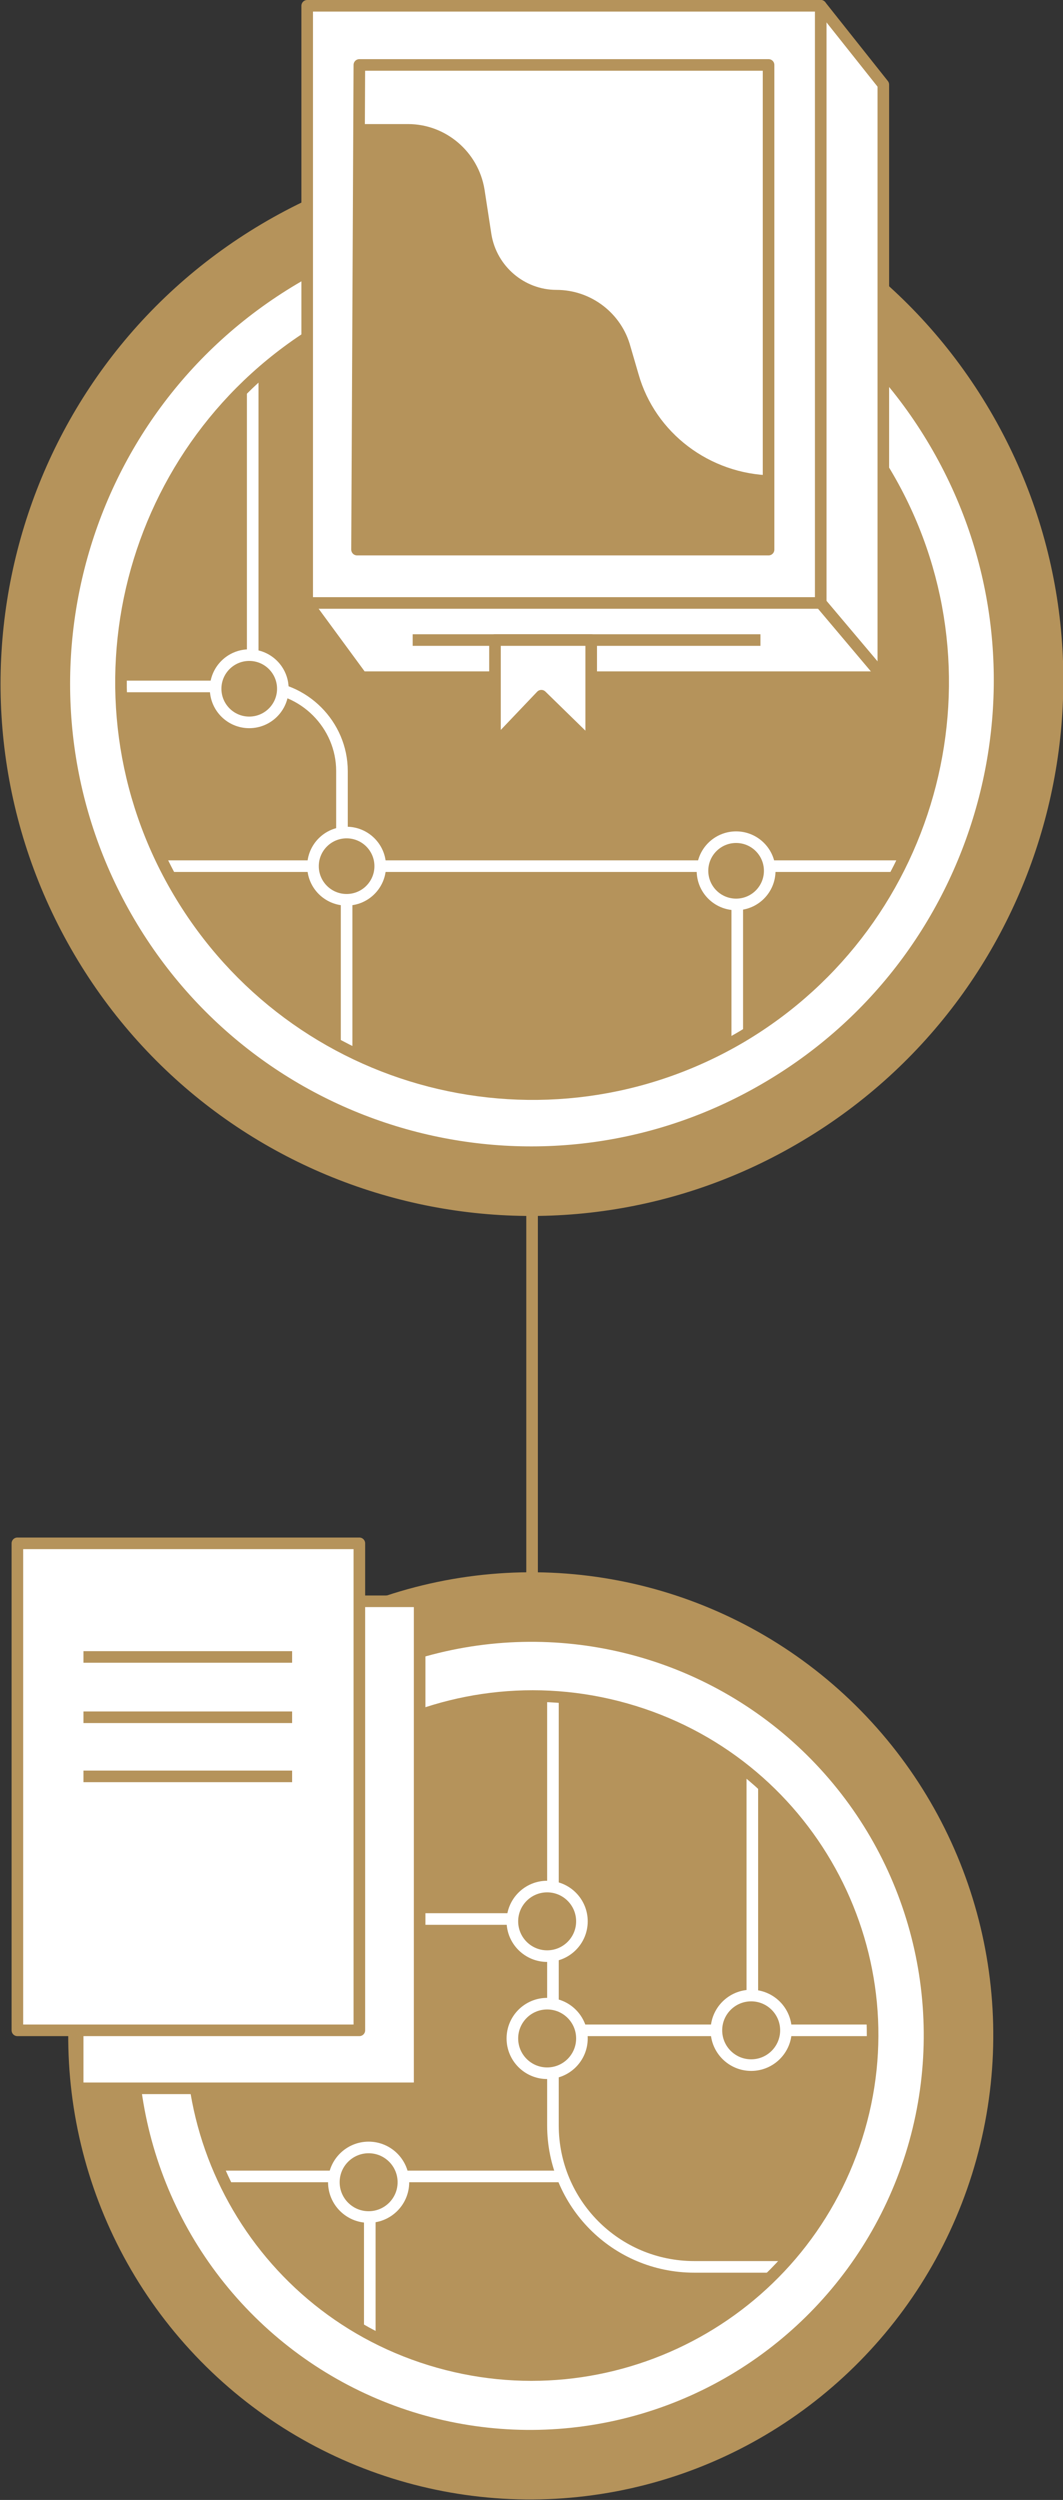 <?xml version="1.0" encoding="utf-8"?>
<!-- Generator: Adobe Illustrator 18.1.1, SVG Export Plug-In . SVG Version: 6.00 Build 0)  -->
<!DOCTYPE svg PUBLIC "-//W3C//DTD SVG 1.1//EN" "http://www.w3.org/Graphics/SVG/1.1/DTD/svg11.dtd">
<svg version="1.1" id="Layer_1" xmlns:x="http://ns.adobe.com/Extensibility/1.0/" xmlns:i="http://ns.adobe.com/AdobeIllustrator/10.0/" xmlns:graph="http://ns.adobe.com/Graphs/1.0/"
	 xmlns="http://www.w3.org/2000/svg" xmlns:xlink="http://www.w3.org/1999/xlink" x="0px" y="0px" viewBox="0 0 91.7 215.6"
	 enable-background="new 0 0 91.7 215.6" xml:space="preserve">
<rect x="0" y="0" width="91.7" height="215.6" fill="#333333" stroke="none"/>
<g>
	
		<line fill="none" stroke="#B5935B" stroke-linecap="round" stroke-linejoin="round" stroke-miterlimit="10" x1="45.9" y1="37.5" x2="45.9" y2="161.8"/>
	<g>
		
			<ellipse transform="matrix(-0.954 -0.299 0.299 -0.954 37.07 356.824)" fill="#FFFFFF" stroke="#B5935B" stroke-width="6" stroke-linejoin="round" stroke-miterlimit="10" cx="45.9" cy="175.6" rx="36.9" ry="37"/>
		<g>
			<defs>
				<path id="XMLID_213_" d="M17.9,166.8c4.8-15.4,21.3-24,36.8-19.2c15.5,4.8,24.1,21.3,19.2,36.7s-21.3,24-36.8,19.2
					C21.6,198.7,13,182.2,17.9,166.8z"/>
			</defs>
			<use xlink:href="#XMLID_213_"  overflow="visible" fill="#B5935B"/>
			<clipPath id="XMLID_2_">
				<use xlink:href="#XMLID_213_"  overflow="visible"/>
			</clipPath>
			<path clip-path="url(#XMLID_2_)" fill="none" stroke="#FFFFFF" stroke-linejoin="round" stroke-miterlimit="10" d="M47.7,145.5
				v37.8c0,6.7,5.4,12.2,12.2,12.2h38.8"/>
			
				<line clip-path="url(#XMLID_2_)" fill="none" stroke="#FFFFFF" stroke-linejoin="round" stroke-miterlimit="10" x1="47.7" y1="165.5" x2="21.7" y2="165.5"/>
			
				<line clip-path="url(#XMLID_2_)" fill="none" stroke="#FFFFFF" stroke-linejoin="round" stroke-miterlimit="10" x1="48.6" y1="187.7" x2="1.7" y2="187.7"/>
			
				<line clip-path="url(#XMLID_2_)" fill="none" stroke="#FFFFFF" stroke-linejoin="round" stroke-miterlimit="10" x1="31.9" y1="187.2" x2="31.9" y2="221"/>
			
				<line clip-path="url(#XMLID_2_)" fill="none" stroke="#FFFFFF" stroke-linejoin="round" stroke-miterlimit="10" x1="48" y1="175.1" x2="101.9" y2="175.1"/>
			
				<line clip-path="url(#XMLID_2_)" fill="none" stroke="#FFFFFF" stroke-linejoin="round" stroke-miterlimit="10" x1="64.9" y1="175.1" x2="64.9" y2="143.3"/>
			
				<circle clip-path="url(#XMLID_2_)" fill="#B5935B" stroke="#FFFFFF" stroke-linejoin="round" stroke-miterlimit="10" cx="64.8" cy="175.1" r="3"/>
			
				<circle clip-path="url(#XMLID_2_)" fill="#B5935B" stroke="#FFFFFF" stroke-linejoin="round" stroke-miterlimit="10" cx="47.2" cy="175.8" r="3"/>
			
				<circle clip-path="url(#XMLID_2_)" fill="#B5935B" stroke="#FFFFFF" stroke-linejoin="round" stroke-miterlimit="10" cx="47.2" cy="165.7" r="3"/>
			
				<circle clip-path="url(#XMLID_2_)" fill="#B5935B" stroke="#FFFFFF" stroke-linejoin="round" stroke-miterlimit="10" cx="31.8" cy="188.2" r="3"/>
			
				<use xlink:href="#XMLID_213_"  overflow="visible" fill="none" stroke="#B5935B" stroke-linejoin="round" stroke-miterlimit="10"/>
		</g>
	</g>
	
		<rect x="6.7" y="138.1" fill="#FFFFFF" stroke="#B5935B" stroke-linejoin="round" stroke-miterlimit="10" width="29.5" height="42"/>
	<g>
		<defs>
			<rect id="XMLID_212_" x="1.5" y="133.1" width="29.5" height="42"/>
		</defs>
		<use xlink:href="#XMLID_212_"  overflow="visible" fill="#FFFFFF"/>
		<clipPath id="XMLID_3_">
			<use xlink:href="#XMLID_212_"  overflow="visible"/>
		</clipPath>
		
			<line clip-path="url(#XMLID_3_)" fill="none" stroke="#B5935B" stroke-linejoin="round" stroke-miterlimit="10" x1="7.2" y1="142.9" x2="25.2" y2="142.9"/>
		
			<line clip-path="url(#XMLID_3_)" fill="none" stroke="#B5935B" stroke-linejoin="round" stroke-miterlimit="10" x1="7.2" y1="148.1" x2="25.2" y2="148.1"/>
		
			<line clip-path="url(#XMLID_3_)" fill="none" stroke="#B5935B" stroke-linejoin="round" stroke-miterlimit="10" x1="7.2" y1="153.2" x2="25.2" y2="153.2"/>
		
			<use xlink:href="#XMLID_212_"  overflow="visible" fill="none" stroke="#B5935B" stroke-linejoin="round" stroke-miterlimit="10"/>
	</g>
	<g>
		<path fill="#FFFFFF" stroke="#B5935B" stroke-width="6" stroke-linejoin="round" stroke-miterlimit="10" d="M67.7,95.8
			C47.3,108,21,101.2,9,80.8S3.7,34,24.1,21.9s46.7-5.4,58.7,15S88,83.7,67.7,95.8z"/>
		<g>
			<defs>
				<path id="XMLID_163_" d="M64,89.4c-16.9,10-38.6,4.4-48.6-12.5s-4.4-38.6,12.4-48.6S66.4,24,76.4,40.8S80.8,79.4,64,89.4z"/>
			</defs>
			<use xlink:href="#XMLID_163_"  overflow="visible" fill="#B5935B"/>
			<clipPath id="XMLID_4_">
				<use xlink:href="#XMLID_163_"  overflow="visible"/>
			</clipPath>
			
				<line clip-path="url(#XMLID_4_)" fill="none" stroke="#FFFFFF" stroke-linejoin="round" stroke-miterlimit="10" x1="8.3" y1="74.7" x2="99.6" y2="74.7"/>
			
				<line clip-path="url(#XMLID_4_)" fill="none" stroke="#FFFFFF" stroke-linejoin="round" stroke-miterlimit="10" x1="63.6" y1="125.7" x2="63.6" y2="75.7"/>
			
				<circle clip-path="url(#XMLID_4_)" fill="#B5935B" stroke="#FFFFFF" stroke-linejoin="round" stroke-miterlimit="10" cx="63.5" cy="75.1" r="2.9"/>
			
				<line clip-path="url(#XMLID_4_)" fill="none" stroke="#FFFFFF" stroke-linejoin="round" stroke-miterlimit="10" x1="29.9" y1="74.9" x2="29.9" y2="107.7"/>
			<path clip-path="url(#XMLID_4_)" fill="none" stroke="#FFFFFF" stroke-linejoin="round" stroke-miterlimit="10" d="M-2.8,59.2h25
				c4,0,7.3,3.3,7.3,7.3v9"/>
			
				<line clip-path="url(#XMLID_4_)" fill="none" stroke="#FFFFFF" stroke-linejoin="round" stroke-miterlimit="10" x1="21.8" y1="59.4" x2="21.8" y2="6.2"/>
			
				<circle clip-path="url(#XMLID_4_)" fill="#B5935B" stroke="#FFFFFF" stroke-linejoin="round" stroke-miterlimit="10" cx="29.9" cy="74.7" r="2.9"/>
			
				<circle clip-path="url(#XMLID_4_)" fill="#B5935B" stroke="#FFFFFF" stroke-linejoin="round" stroke-miterlimit="10" cx="21.5" cy="59.4" r="2.9"/>
			
				<use xlink:href="#XMLID_163_"  overflow="visible" fill="none" stroke="#B5935B" stroke-linejoin="round" stroke-miterlimit="10"/>
		</g>
	</g>
	<g>
		<g>
			<defs>
				<polygon id="XMLID_153_" points="26.5,52 31.2,58.4 76.2,58.4 76.2,7.3 70.8,0.5 				"/>
			</defs>
			<use xlink:href="#XMLID_153_"  overflow="visible" fill="#FFFFFF"/>
			<clipPath id="XMLID_5_">
				<use xlink:href="#XMLID_153_"  overflow="visible"/>
			</clipPath>
			
				<line clip-path="url(#XMLID_5_)" fill="none" stroke="#B5935B" stroke-linejoin="round" stroke-miterlimit="10" x1="76.2" y1="58.4" x2="70.8" y2="52"/>
			
				<line clip-path="url(#XMLID_5_)" fill="none" stroke="#B5935B" stroke-linejoin="round" stroke-miterlimit="10" x1="35.6" y1="55.2" x2="65.6" y2="55.2"/>
			
				<use xlink:href="#XMLID_153_"  overflow="visible" fill="none" stroke="#B5935B" stroke-linejoin="round" stroke-miterlimit="10"/>
		</g>
		<g>
			<g>
				<defs>
					<rect id="XMLID_151_" x="26.5" y="0.5" width="44.3" height="51.5"/>
				</defs>
				<use xlink:href="#XMLID_151_"  overflow="visible" fill="#FFFFFF"/>
				<clipPath id="XMLID_6_">
					<use xlink:href="#XMLID_151_"  overflow="visible"/>
				</clipPath>
				<g clip-path="url(#XMLID_6_)">
					<defs>
						<polygon id="XMLID_152_" points="31,5.6 66.3,5.6 66.3,47.4 30.8,47.4 						"/>
					</defs>
					<use xlink:href="#XMLID_152_"  overflow="visible" fill="#B5935B"/>
					<clipPath id="XMLID_7_">
						<use xlink:href="#XMLID_152_"  overflow="visible"/>
					</clipPath>
					<path clip-path="url(#XMLID_7_)" fill="#FFFFFF" stroke="#B5935B" stroke-linejoin="round" stroke-miterlimit="10" d="
						M21.4,11.2h13.8c3,0,5.6,2.2,6.1,5.2l0.6,3.9c0.5,3,3.1,5.2,6.1,5.2h0c2.8,0,5.2,1.9,5.9,4.5l0.7,2.4c1.5,5.3,6.4,9,12,9.1
						l24.8,0.2l-1-57.2l-83-2"/>
					
						<use xlink:href="#XMLID_152_"  overflow="visible" fill="none" stroke="#B5935B" stroke-linejoin="round" stroke-miterlimit="10"/>
				</g>
				
					<use xlink:href="#XMLID_151_"  overflow="visible" fill="none" stroke="#B5935B" stroke-linejoin="round" stroke-miterlimit="10"/>
			</g>
		</g>
		<polygon fill="#FFFFFF" stroke="#B5935B" stroke-linejoin="round" stroke-miterlimit="10" points="42.7,55.2 42.7,64.2 46.7,60 
			51,64.2 51,55.2 		"/>
	</g>
</g>
</svg>
